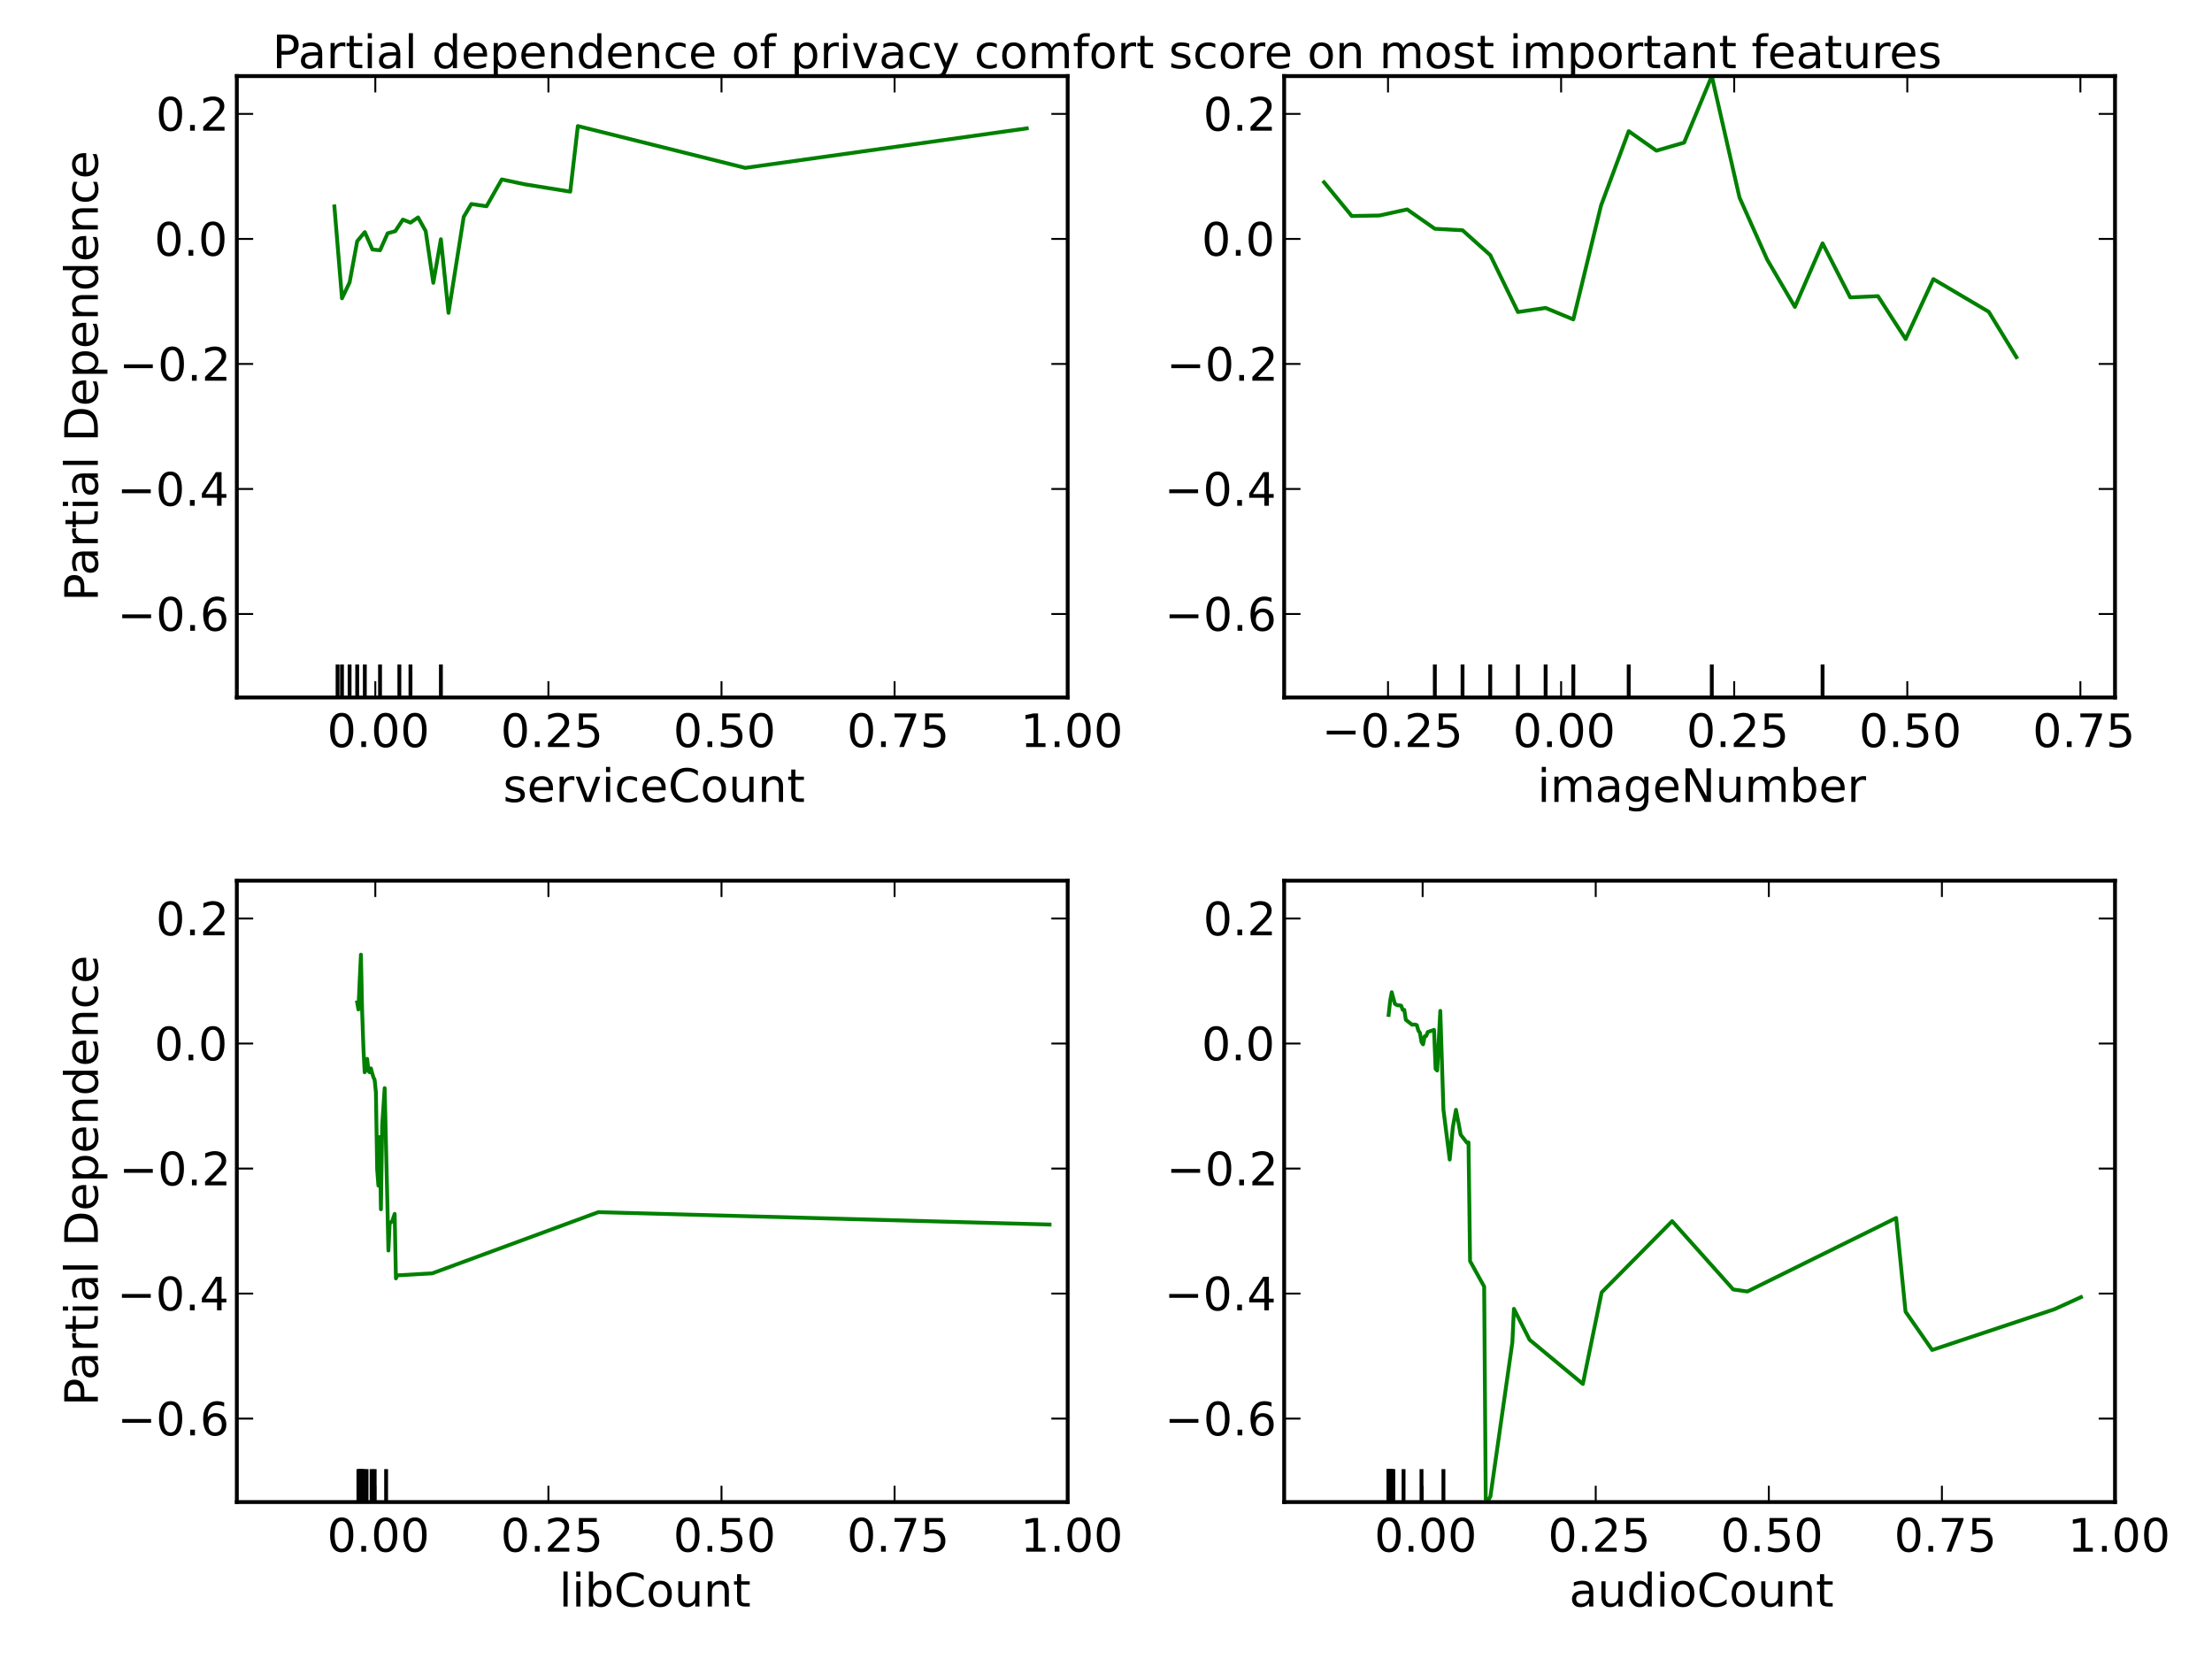 <?xml version="1.0" encoding="utf-8" standalone="no"?>
<!DOCTYPE svg PUBLIC "-//W3C//DTD SVG 1.1//EN"
  "http://www.w3.org/Graphics/SVG/1.1/DTD/svg11.dtd">
<!-- Created with matplotlib (http://matplotlib.sourceforge.net/) -->
<svg height="432pt" version="1.1" viewBox="0 0 576 432" width="576pt" xmlns="http://www.w3.org/2000/svg" xmlns:xlink="http://www.w3.org/1999/xlink">
 <defs>
  <style type="text/css">
*{stroke-linecap:square;stroke-linejoin:round;}
  </style>
 </defs>
 <g id="figure_1">
  <g id="patch_1">
   <path d="
M0 432
L576 432
L576 0
L0 0
z
" style="fill:#ffffff;"/>
  </g>
  <g id="axes_1">
   <g id="patch_2">
    <path d="
M61.672 181.62
L278.022 181.62
L278.022 19.815
L61.672 19.815
z
" style="fill:#ffffff;"/>
   </g>
   <g id="LineCollection_1">
    <defs>
     <path d="
M87.905 -250.38
L87.905 -258.47" id="C0_0_f654e37313"/>
     <path d="
M89.054 -250.38
L89.054 -258.47" id="C0_1_760b2021db"/>
     <path d="
M91.035 -250.38
L91.035 -258.47" id="C0_2_7375bd8290"/>
     <path d="
M93.017 -250.38
L93.017 -258.47" id="C0_3_a2247e96cb"/>
     <path d="
M94.998 -250.38
L94.998 -258.47" id="C0_4_750e3a99bd"/>
     <path d="
M98.96 -250.38
L98.96 -258.47" id="C0_5_919de8d43e"/>
     <path d="
M103.993 -250.38
L103.993 -258.47" id="C0_6_6e827baea2"/>
     <path d="
M106.885 -250.38
L106.885 -258.47" id="C0_7_aa9ce91a07"/>
     <path d="
M114.81 -250.38
L114.81 -258.47" id="C0_8_a1be8c10a6"/>
    </defs>
    <g clip-path="url(#pcf1b313e65)">
     <use style="fill:none;stroke:#000000;stroke-linecap:butt;" x="0" xlink:href="#C0_0_f654e37313" y="432.0"/>
    </g>
    <g clip-path="url(#pcf1b313e65)">
     <use style="fill:none;stroke:#000000;stroke-linecap:butt;" x="0" xlink:href="#C0_1_760b2021db" y="432.0"/>
    </g>
    <g clip-path="url(#pcf1b313e65)">
     <use style="fill:none;stroke:#000000;stroke-linecap:butt;" x="0" xlink:href="#C0_2_7375bd8290" y="432.0"/>
    </g>
    <g clip-path="url(#pcf1b313e65)">
     <use style="fill:none;stroke:#000000;stroke-linecap:butt;" x="0" xlink:href="#C0_3_a2247e96cb" y="432.0"/>
    </g>
    <g clip-path="url(#pcf1b313e65)">
     <use style="fill:none;stroke:#000000;stroke-linecap:butt;" x="0" xlink:href="#C0_4_750e3a99bd" y="432.0"/>
    </g>
    <g clip-path="url(#pcf1b313e65)">
     <use style="fill:none;stroke:#000000;stroke-linecap:butt;" x="0" xlink:href="#C0_5_919de8d43e" y="432.0"/>
    </g>
    <g clip-path="url(#pcf1b313e65)">
     <use style="fill:none;stroke:#000000;stroke-linecap:butt;" x="0" xlink:href="#C0_6_6e827baea2" y="432.0"/>
    </g>
    <g clip-path="url(#pcf1b313e65)">
     <use style="fill:none;stroke:#000000;stroke-linecap:butt;" x="0" xlink:href="#C0_7_aa9ce91a07" y="432.0"/>
    </g>
    <g clip-path="url(#pcf1b313e65)">
     <use style="fill:none;stroke:#000000;stroke-linecap:butt;" x="0" xlink:href="#C0_8_a1be8c10a6" y="432.0"/>
    </g>
   </g>
   <g id="line2d_1">
    <path clip-path="url(#pcf1b313e65)" d="
M87.073 53.746
L89.054 77.68
L91.035 73.539
L93.017 62.804
L94.998 60.44
L96.979 64.968
L98.96 65.171
L100.942 60.75
L102.923 60.203
L104.904 57.182
L106.885 57.973
L108.866 56.613
L110.848 60.183
L112.829 73.642
L114.81 62.295
L116.791 81.468
L120.754 56.456
L122.735 53.123
L126.697 53.704
L130.66 46.716
L136.604 47.984
L148.491 49.905
L150.472 32.825
L194.059 43.714
L267.364 33.434" style="fill:none;stroke:#008000;"/>
   </g>
   <g id="matplotlib.axis_1">
    <g id="xtick_1">
     <g id="line2d_2">
      <defs>
       <path d="
M0 0
L0 -4" id="m0012dd4eef" style="stroke:#000000;stroke-linecap:butt;stroke-width:0.5;"/>
      </defs>
      <g>
       <use style="stroke:#000000;stroke-linecap:butt;stroke-width:0.5;" x="97.731" xlink:href="#m0012dd4eef" y="181.62"/>
      </g>
     </g>
     <g id="line2d_3">
      <defs>
       <path d="
M0 0
L0 4" id="m476344969c" style="stroke:#000000;stroke-linecap:butt;stroke-width:0.5;"/>
      </defs>
      <g>
       <use style="stroke:#000000;stroke-linecap:butt;stroke-width:0.5;" x="97.731" xlink:href="#m476344969c" y="19.815"/>
      </g>
     </g>
     <g id="text_1">
      <!-- 0.00 -->
      <defs>
       <path d="
M31.781 66.406
Q24.172 66.406 20.328 58.906
Q16.5 51.422 16.5 36.375
Q16.5 21.391 20.328 13.891
Q24.172 6.391 31.781 6.391
Q39.453 6.391 43.281 13.891
Q47.125 21.391 47.125 36.375
Q47.125 51.422 43.281 58.906
Q39.453 66.406 31.781 66.406
M31.781 74.219
Q44.047 74.219 50.516 64.516
Q56.984 54.828 56.984 36.375
Q56.984 17.969 50.516 8.266
Q44.047 -1.422 31.781 -1.422
Q19.531 -1.422 13.062 8.266
Q6.594 17.969 6.594 36.375
Q6.594 54.828 13.062 64.516
Q19.531 74.219 31.781 74.219" id="DejaVuSans-30"/>
       <path d="
M10.688 12.406
L21 12.406
L21 0
L10.688 0
z
" id="DejaVuSans-2e"/>
      </defs>
      <g transform="translate(85.165 194.526)scale(0.12 -0.12)">
       <use xlink:href="#DejaVuSans-30"/>
       <use x="63.623" xlink:href="#DejaVuSans-2e"/>
       <use x="95.41" xlink:href="#DejaVuSans-30"/>
       <use x="159.033" xlink:href="#DejaVuSans-30"/>
      </g>
     </g>
    </g>
    <g id="xtick_2">
     <g id="line2d_4">
      <g>
       <use style="stroke:#000000;stroke-linecap:butt;stroke-width:0.5;" x="142.804" xlink:href="#m0012dd4eef" y="181.62"/>
      </g>
     </g>
     <g id="line2d_5">
      <g>
       <use style="stroke:#000000;stroke-linecap:butt;stroke-width:0.5;" x="142.804" xlink:href="#m476344969c" y="19.815"/>
      </g>
     </g>
     <g id="text_2">
      <!-- 0.25 -->
      <defs>
       <path d="
M19.188 8.297
L53.609 8.297
L53.609 0
L7.328 0
L7.328 8.297
Q12.938 14.109 22.625 23.891
Q32.328 33.688 34.812 36.531
Q39.547 41.844 41.422 45.531
Q43.312 49.219 43.312 52.781
Q43.312 58.594 39.234 62.25
Q35.156 65.922 28.609 65.922
Q23.969 65.922 18.812 64.312
Q13.672 62.703 7.812 59.422
L7.812 69.391
Q13.766 71.781 18.938 73
Q24.125 74.219 28.422 74.219
Q39.75 74.219 46.484 68.547
Q53.219 62.891 53.219 53.422
Q53.219 48.922 51.531 44.891
Q49.859 40.875 45.406 35.406
Q44.188 33.984 37.641 27.219
Q31.109 20.453 19.188 8.297" id="DejaVuSans-32"/>
       <path d="
M10.797 72.906
L49.516 72.906
L49.516 64.594
L19.828 64.594
L19.828 46.734
Q21.969 47.469 24.109 47.828
Q26.266 48.188 28.422 48.188
Q40.625 48.188 47.75 41.5
Q54.891 34.812 54.891 23.391
Q54.891 11.625 47.562 5.094
Q40.234 -1.422 26.906 -1.422
Q22.312 -1.422 17.547 -0.641
Q12.797 0.141 7.719 1.703
L7.719 11.625
Q12.109 9.234 16.797 8.062
Q21.484 6.891 26.703 6.891
Q35.156 6.891 40.078 11.328
Q45.016 15.766 45.016 23.391
Q45.016 31 40.078 35.438
Q35.156 39.891 26.703 39.891
Q22.75 39.891 18.812 39.016
Q14.891 38.141 10.797 36.281
z
" id="DejaVuSans-35"/>
      </defs>
      <g transform="translate(130.364 194.526)scale(0.12 -0.12)">
       <use xlink:href="#DejaVuSans-30"/>
       <use x="63.623" xlink:href="#DejaVuSans-2e"/>
       <use x="95.41" xlink:href="#DejaVuSans-32"/>
       <use x="159.033" xlink:href="#DejaVuSans-35"/>
      </g>
     </g>
    </g>
    <g id="xtick_3">
     <g id="line2d_6">
      <g>
       <use style="stroke:#000000;stroke-linecap:butt;stroke-width:0.5;" x="187.877" xlink:href="#m0012dd4eef" y="181.62"/>
      </g>
     </g>
     <g id="line2d_7">
      <g>
       <use style="stroke:#000000;stroke-linecap:butt;stroke-width:0.5;" x="187.877" xlink:href="#m476344969c" y="19.815"/>
      </g>
     </g>
     <g id="text_3">
      <!-- 0.50 -->
      <g transform="translate(175.311 194.526)scale(0.12 -0.12)">
       <use xlink:href="#DejaVuSans-30"/>
       <use x="63.623" xlink:href="#DejaVuSans-2e"/>
       <use x="95.41" xlink:href="#DejaVuSans-35"/>
       <use x="159.033" xlink:href="#DejaVuSans-30"/>
      </g>
     </g>
    </g>
    <g id="xtick_4">
     <g id="line2d_8">
      <g>
       <use style="stroke:#000000;stroke-linecap:butt;stroke-width:0.5;" x="232.949" xlink:href="#m0012dd4eef" y="181.62"/>
      </g>
     </g>
     <g id="line2d_9">
      <g>
       <use style="stroke:#000000;stroke-linecap:butt;stroke-width:0.5;" x="232.949" xlink:href="#m476344969c" y="19.815"/>
      </g>
     </g>
     <g id="text_4">
      <!-- 0.75 -->
      <defs>
       <path d="
M8.203 72.906
L55.078 72.906
L55.078 68.703
L28.609 0
L18.312 0
L43.219 64.594
L8.203 64.594
z
" id="DejaVuSans-37"/>
      </defs>
      <g transform="translate(220.51 194.526)scale(0.12 -0.12)">
       <use xlink:href="#DejaVuSans-30"/>
       <use x="63.623" xlink:href="#DejaVuSans-2e"/>
       <use x="95.41" xlink:href="#DejaVuSans-37"/>
       <use x="159.033" xlink:href="#DejaVuSans-35"/>
      </g>
     </g>
    </g>
    <g id="xtick_5">
     <g id="line2d_10">
      <g>
       <use style="stroke:#000000;stroke-linecap:butt;stroke-width:0.5;" x="278.022" xlink:href="#m0012dd4eef" y="181.62"/>
      </g>
     </g>
     <g id="line2d_11">
      <g>
       <use style="stroke:#000000;stroke-linecap:butt;stroke-width:0.5;" x="278.022" xlink:href="#m476344969c" y="19.815"/>
      </g>
     </g>
     <g id="text_5">
      <!-- 1.00 -->
      <defs>
       <path d="
M12.406 8.297
L28.516 8.297
L28.516 63.922
L10.984 60.406
L10.984 69.391
L28.422 72.906
L38.281 72.906
L38.281 8.297
L54.391 8.297
L54.391 0
L12.406 0
z
" id="DejaVuSans-31"/>
      </defs>
      <g transform="translate(265.72 194.526)scale(0.12 -0.12)">
       <use xlink:href="#DejaVuSans-31"/>
       <use x="63.623" xlink:href="#DejaVuSans-2e"/>
       <use x="95.41" xlink:href="#DejaVuSans-30"/>
       <use x="159.033" xlink:href="#DejaVuSans-30"/>
      </g>
     </g>
    </g>
    <g id="text_6">
     <!-- serviceCount -->
     <defs>
      <path d="
M2.984 54.688
L12.5 54.688
L29.594 8.797
L46.688 54.688
L56.203 54.688
L35.688 0
L23.484 0
z
" id="DejaVuSans-76"/>
      <path d="
M30.609 48.391
Q23.391 48.391 19.188 42.75
Q14.984 37.109 14.984 27.297
Q14.984 17.484 19.156 11.844
Q23.344 6.203 30.609 6.203
Q37.797 6.203 41.984 11.859
Q46.188 17.531 46.188 27.297
Q46.188 37.016 41.984 42.703
Q37.797 48.391 30.609 48.391
M30.609 56
Q42.328 56 49.016 48.375
Q55.719 40.766 55.719 27.297
Q55.719 13.875 49.016 6.219
Q42.328 -1.422 30.609 -1.422
Q18.844 -1.422 12.172 6.219
Q5.516 13.875 5.516 27.297
Q5.516 40.766 12.172 48.375
Q18.844 56 30.609 56" id="DejaVuSans-6f"/>
      <path d="
M64.406 67.281
L64.406 56.891
Q59.422 61.531 53.781 63.812
Q48.141 66.109 41.797 66.109
Q29.297 66.109 22.656 58.469
Q16.016 50.828 16.016 36.375
Q16.016 21.969 22.656 14.328
Q29.297 6.688 41.797 6.688
Q48.141 6.688 53.781 8.984
Q59.422 11.281 64.406 15.922
L64.406 5.609
Q59.234 2.094 53.438 0.328
Q47.656 -1.422 41.219 -1.422
Q24.656 -1.422 15.125 8.703
Q5.609 18.844 5.609 36.375
Q5.609 53.953 15.125 64.078
Q24.656 74.219 41.219 74.219
Q47.75 74.219 53.531 72.484
Q59.328 70.75 64.406 67.281" id="DejaVuSans-43"/>
      <path d="
M54.891 33.016
L54.891 0
L45.906 0
L45.906 32.719
Q45.906 40.484 42.875 44.328
Q39.844 48.188 33.797 48.188
Q26.516 48.188 22.312 43.547
Q18.109 38.922 18.109 30.906
L18.109 0
L9.078 0
L9.078 54.688
L18.109 54.688
L18.109 46.188
Q21.344 51.125 25.703 53.562
Q30.078 56 35.797 56
Q45.219 56 50.047 50.172
Q54.891 44.344 54.891 33.016" id="DejaVuSans-6e"/>
      <path d="
M9.422 54.688
L18.406 54.688
L18.406 0
L9.422 0
z

M9.422 75.984
L18.406 75.984
L18.406 64.594
L9.422 64.594
z
" id="DejaVuSans-69"/>
      <path d="
M8.5 21.578
L8.5 54.688
L17.484 54.688
L17.484 21.922
Q17.484 14.156 20.5 10.266
Q23.531 6.391 29.594 6.391
Q36.859 6.391 41.078 11.031
Q45.312 15.672 45.312 23.688
L45.312 54.688
L54.297 54.688
L54.297 0
L45.312 0
L45.312 8.406
Q42.047 3.422 37.719 1
Q33.406 -1.422 27.688 -1.422
Q18.266 -1.422 13.375 4.438
Q8.5 10.297 8.5 21.578
M31.109 56
z
" id="DejaVuSans-75"/>
      <path d="
M18.312 70.219
L18.312 54.688
L36.812 54.688
L36.812 47.703
L18.312 47.703
L18.312 18.016
Q18.312 11.328 20.141 9.422
Q21.969 7.516 27.594 7.516
L36.812 7.516
L36.812 0
L27.594 0
Q17.188 0 13.234 3.875
Q9.281 7.766 9.281 18.016
L9.281 47.703
L2.688 47.703
L2.688 54.688
L9.281 54.688
L9.281 70.219
z
" id="DejaVuSans-74"/>
      <path d="
M56.203 29.594
L56.203 25.203
L14.891 25.203
Q15.484 15.922 20.484 11.062
Q25.484 6.203 34.422 6.203
Q39.594 6.203 44.453 7.469
Q49.312 8.734 54.109 11.281
L54.109 2.781
Q49.266 0.734 44.188 -0.344
Q39.109 -1.422 33.891 -1.422
Q20.797 -1.422 13.156 6.188
Q5.516 13.812 5.516 26.812
Q5.516 40.234 12.766 48.109
Q20.016 56 32.328 56
Q43.359 56 49.781 48.891
Q56.203 41.797 56.203 29.594
M47.219 32.234
Q47.125 39.594 43.094 43.984
Q39.062 48.391 32.422 48.391
Q24.906 48.391 20.391 44.141
Q15.875 39.891 15.188 32.172
z
" id="DejaVuSans-65"/>
      <path d="
M48.781 52.594
L48.781 44.188
Q44.969 46.297 41.141 47.344
Q37.312 48.391 33.406 48.391
Q24.656 48.391 19.812 42.844
Q14.984 37.312 14.984 27.297
Q14.984 17.281 19.812 11.734
Q24.656 6.203 33.406 6.203
Q37.312 6.203 41.141 7.25
Q44.969 8.297 48.781 10.406
L48.781 2.094
Q45.016 0.344 40.984 -0.531
Q36.969 -1.422 32.422 -1.422
Q20.062 -1.422 12.781 6.344
Q5.516 14.109 5.516 27.297
Q5.516 40.672 12.859 48.328
Q20.219 56 33.016 56
Q37.156 56 41.109 55.141
Q45.062 54.297 48.781 52.594" id="DejaVuSans-63"/>
      <path d="
M44.281 53.078
L44.281 44.578
Q40.484 46.531 36.375 47.5
Q32.281 48.484 27.875 48.484
Q21.188 48.484 17.844 46.438
Q14.5 44.391 14.5 40.281
Q14.5 37.156 16.891 35.375
Q19.281 33.594 26.516 31.984
L29.594 31.297
Q39.156 29.25 43.188 25.516
Q47.219 21.781 47.219 15.094
Q47.219 7.469 41.188 3.016
Q35.156 -1.422 24.609 -1.422
Q20.219 -1.422 15.453 -0.562
Q10.688 0.297 5.422 2
L5.422 11.281
Q10.406 8.688 15.234 7.391
Q20.062 6.109 24.812 6.109
Q31.156 6.109 34.562 8.281
Q37.984 10.453 37.984 14.406
Q37.984 18.062 35.516 20.016
Q33.062 21.969 24.703 23.781
L21.578 24.516
Q13.234 26.266 9.516 29.906
Q5.812 33.547 5.812 39.891
Q5.812 47.609 11.281 51.797
Q16.75 56 26.812 56
Q31.781 56 36.172 55.266
Q40.578 54.547 44.281 53.078" id="DejaVuSans-73"/>
      <path d="
M41.109 46.297
Q39.594 47.172 37.812 47.578
Q36.031 48 33.891 48
Q26.266 48 22.188 43.047
Q18.109 38.094 18.109 28.812
L18.109 0
L9.078 0
L9.078 54.688
L18.109 54.688
L18.109 46.188
Q20.953 51.172 25.484 53.578
Q30.031 56 36.531 56
Q37.453 56 38.578 55.875
Q39.703 55.766 41.062 55.516
z
" id="DejaVuSans-72"/>
     </defs>
     <g transform="translate(131.005 208.815)scale(0.12 -0.12)">
      <use xlink:href="#DejaVuSans-73"/>
      <use x="52.1" xlink:href="#DejaVuSans-65"/>
      <use x="113.623" xlink:href="#DejaVuSans-72"/>
      <use x="154.736" xlink:href="#DejaVuSans-76"/>
      <use x="213.916" xlink:href="#DejaVuSans-69"/>
      <use x="241.699" xlink:href="#DejaVuSans-63"/>
      <use x="296.68" xlink:href="#DejaVuSans-65"/>
      <use x="358.203" xlink:href="#DejaVuSans-43"/>
      <use x="428.027" xlink:href="#DejaVuSans-6f"/>
      <use x="489.209" xlink:href="#DejaVuSans-75"/>
      <use x="552.588" xlink:href="#DejaVuSans-6e"/>
      <use x="615.967" xlink:href="#DejaVuSans-74"/>
     </g>
    </g>
   </g>
   <g id="matplotlib.axis_2">
    <g id="ytick_1">
     <g id="line2d_12">
      <defs>
       <path d="
M0 0
L4 0" id="me8a85f7bf6" style="stroke:#000000;stroke-linecap:butt;stroke-width:0.5;"/>
      </defs>
      <g>
       <use style="stroke:#000000;stroke-linecap:butt;stroke-width:0.5;" x="61.672" xlink:href="#me8a85f7bf6" y="159.88"/>
      </g>
     </g>
     <g id="line2d_13">
      <defs>
       <path d="
M0 0
L-4 0" id="m1a32005dea" style="stroke:#000000;stroke-linecap:butt;stroke-width:0.5;"/>
      </defs>
      <g>
       <use style="stroke:#000000;stroke-linecap:butt;stroke-width:0.5;" x="278.022" xlink:href="#m1a32005dea" y="159.88"/>
      </g>
     </g>
     <g id="text_7">
      <!-- −0.6 -->
      <defs>
       <path d="
M33.016 40.375
Q26.375 40.375 22.484 35.828
Q18.609 31.297 18.609 23.391
Q18.609 15.531 22.484 10.953
Q26.375 6.391 33.016 6.391
Q39.656 6.391 43.531 10.953
Q47.406 15.531 47.406 23.391
Q47.406 31.297 43.531 35.828
Q39.656 40.375 33.016 40.375
M52.594 71.297
L52.594 62.312
Q48.875 64.062 45.094 64.984
Q41.312 65.922 37.594 65.922
Q27.828 65.922 22.672 59.328
Q17.531 52.734 16.797 39.406
Q19.672 43.656 24.016 45.922
Q28.375 48.188 33.594 48.188
Q44.578 48.188 50.953 41.516
Q57.328 34.859 57.328 23.391
Q57.328 12.156 50.688 5.359
Q44.047 -1.422 33.016 -1.422
Q20.359 -1.422 13.672 8.266
Q6.984 17.969 6.984 36.375
Q6.984 53.656 15.188 63.938
Q23.391 74.219 37.203 74.219
Q40.922 74.219 44.703 73.484
Q48.484 72.75 52.594 71.297" id="DejaVuSans-36"/>
       <path d="
M10.594 35.5
L73.188 35.5
L73.188 27.203
L10.594 27.203
z
" id="DejaVuSans-2212"/>
      </defs>
      <g transform="translate(30.56 164.247)scale(0.12 -0.12)">
       <use xlink:href="#DejaVuSans-2212"/>
       <use x="83.789" xlink:href="#DejaVuSans-30"/>
       <use x="147.412" xlink:href="#DejaVuSans-2e"/>
       <use x="179.199" xlink:href="#DejaVuSans-36"/>
      </g>
     </g>
    </g>
    <g id="ytick_2">
     <g id="line2d_14">
      <g>
       <use style="stroke:#000000;stroke-linecap:butt;stroke-width:0.5;" x="61.672" xlink:href="#me8a85f7bf6" y="127.324"/>
      </g>
     </g>
     <g id="line2d_15">
      <g>
       <use style="stroke:#000000;stroke-linecap:butt;stroke-width:0.5;" x="278.022" xlink:href="#m1a32005dea" y="127.324"/>
      </g>
     </g>
     <g id="text_8">
      <!-- −0.4 -->
      <defs>
       <path d="
M37.797 64.312
L12.891 25.391
L37.797 25.391
z

M35.203 72.906
L47.609 72.906
L47.609 25.391
L58.016 25.391
L58.016 17.188
L47.609 17.188
L47.609 0
L37.797 0
L37.797 17.188
L4.891 17.188
L4.891 26.703
z
" id="DejaVuSans-34"/>
      </defs>
      <g transform="translate(30.477 131.692)scale(0.12 -0.12)">
       <use xlink:href="#DejaVuSans-2212"/>
       <use x="83.789" xlink:href="#DejaVuSans-30"/>
       <use x="147.412" xlink:href="#DejaVuSans-2e"/>
       <use x="179.199" xlink:href="#DejaVuSans-34"/>
      </g>
     </g>
    </g>
    <g id="ytick_3">
     <g id="line2d_16">
      <g>
       <use style="stroke:#000000;stroke-linecap:butt;stroke-width:0.5;" x="61.672" xlink:href="#me8a85f7bf6" y="94.769"/>
      </g>
     </g>
     <g id="line2d_17">
      <g>
       <use style="stroke:#000000;stroke-linecap:butt;stroke-width:0.5;" x="278.022" xlink:href="#m1a32005dea" y="94.769"/>
      </g>
     </g>
     <g id="text_9">
      <!-- −0.2 -->
      <g transform="translate(31.006 99.137)scale(0.12 -0.12)">
       <use xlink:href="#DejaVuSans-2212"/>
       <use x="83.789" xlink:href="#DejaVuSans-30"/>
       <use x="147.412" xlink:href="#DejaVuSans-2e"/>
       <use x="179.199" xlink:href="#DejaVuSans-32"/>
      </g>
     </g>
    </g>
    <g id="ytick_4">
     <g id="line2d_18">
      <g>
       <use style="stroke:#000000;stroke-linecap:butt;stroke-width:0.5;" x="61.672" xlink:href="#me8a85f7bf6" y="62.213"/>
      </g>
     </g>
     <g id="line2d_19">
      <g>
       <use style="stroke:#000000;stroke-linecap:butt;stroke-width:0.5;" x="278.022" xlink:href="#m1a32005dea" y="62.213"/>
      </g>
     </g>
     <g id="text_10">
      <!-- 0.0 -->
      <g transform="translate(40.177 66.581)scale(0.12 -0.12)">
       <use xlink:href="#DejaVuSans-30"/>
       <use x="63.623" xlink:href="#DejaVuSans-2e"/>
       <use x="95.41" xlink:href="#DejaVuSans-30"/>
      </g>
     </g>
    </g>
    <g id="ytick_5">
     <g id="line2d_20">
      <g>
       <use style="stroke:#000000;stroke-linecap:butt;stroke-width:0.5;" x="61.672" xlink:href="#me8a85f7bf6" y="29.658"/>
      </g>
     </g>
     <g id="line2d_21">
      <g>
       <use style="stroke:#000000;stroke-linecap:butt;stroke-width:0.5;" x="278.022" xlink:href="#m1a32005dea" y="29.658"/>
      </g>
     </g>
     <g id="text_11">
      <!-- 0.2 -->
      <g transform="translate(40.582 34.026)scale(0.12 -0.12)">
       <use xlink:href="#DejaVuSans-30"/>
       <use x="63.623" xlink:href="#DejaVuSans-2e"/>
       <use x="95.41" xlink:href="#DejaVuSans-32"/>
      </g>
     </g>
    </g>
    <g id="text_12">
     <!-- Partial Dependence -->
     <defs>
      <path d="
M9.422 75.984
L18.406 75.984
L18.406 0
L9.422 0
z
" id="DejaVuSans-6c"/>
      <path d="
M19.672 64.797
L19.672 8.109
L31.594 8.109
Q46.688 8.109 53.688 14.938
Q60.688 21.781 60.688 36.531
Q60.688 51.172 53.688 57.984
Q46.688 64.797 31.594 64.797
z

M9.812 72.906
L30.078 72.906
Q51.266 72.906 61.172 64.094
Q71.094 55.281 71.094 36.531
Q71.094 17.672 61.125 8.828
Q51.172 0 30.078 0
L9.812 0
z
" id="DejaVuSans-44"/>
      <path id="DejaVuSans-20"/>
      <path d="
M45.406 46.391
L45.406 75.984
L54.391 75.984
L54.391 0
L45.406 0
L45.406 8.203
Q42.578 3.328 38.25 0.953
Q33.938 -1.422 27.875 -1.422
Q17.969 -1.422 11.734 6.484
Q5.516 14.406 5.516 27.297
Q5.516 40.188 11.734 48.094
Q17.969 56 27.875 56
Q33.938 56 38.25 53.625
Q42.578 51.266 45.406 46.391
M14.797 27.297
Q14.797 17.391 18.875 11.75
Q22.953 6.109 30.078 6.109
Q37.203 6.109 41.297 11.75
Q45.406 17.391 45.406 27.297
Q45.406 37.203 41.297 42.844
Q37.203 48.484 30.078 48.484
Q22.953 48.484 18.875 42.844
Q14.797 37.203 14.797 27.297" id="DejaVuSans-64"/>
      <path d="
M19.672 64.797
L19.672 37.406
L32.078 37.406
Q38.969 37.406 42.719 40.969
Q46.484 44.531 46.484 51.125
Q46.484 57.672 42.719 61.234
Q38.969 64.797 32.078 64.797
z

M9.812 72.906
L32.078 72.906
Q44.344 72.906 50.609 67.359
Q56.891 61.812 56.891 51.125
Q56.891 40.328 50.609 34.812
Q44.344 29.297 32.078 29.297
L19.672 29.297
L19.672 0
L9.812 0
z
" id="DejaVuSans-50"/>
      <path d="
M18.109 8.203
L18.109 -20.797
L9.078 -20.797
L9.078 54.688
L18.109 54.688
L18.109 46.391
Q20.953 51.266 25.266 53.625
Q29.594 56 35.594 56
Q45.562 56 51.781 48.094
Q58.016 40.188 58.016 27.297
Q58.016 14.406 51.781 6.484
Q45.562 -1.422 35.594 -1.422
Q29.594 -1.422 25.266 0.953
Q20.953 3.328 18.109 8.203
M48.688 27.297
Q48.688 37.203 44.609 42.844
Q40.531 48.484 33.406 48.484
Q26.266 48.484 22.188 42.844
Q18.109 37.203 18.109 27.297
Q18.109 17.391 22.188 11.75
Q26.266 6.109 33.406 6.109
Q40.531 6.109 44.609 11.75
Q48.688 17.391 48.688 27.297" id="DejaVuSans-70"/>
      <path d="
M34.281 27.484
Q23.391 27.484 19.188 25
Q14.984 22.516 14.984 16.5
Q14.984 11.719 18.141 8.906
Q21.297 6.109 26.703 6.109
Q34.188 6.109 38.703 11.406
Q43.219 16.703 43.219 25.484
L43.219 27.484
z

M52.203 31.203
L52.203 0
L43.219 0
L43.219 8.297
Q40.141 3.328 35.547 0.953
Q30.953 -1.422 24.312 -1.422
Q15.922 -1.422 10.953 3.297
Q6 8.016 6 15.922
Q6 25.141 12.172 29.828
Q18.359 34.516 30.609 34.516
L43.219 34.516
L43.219 35.406
Q43.219 41.609 39.141 45
Q35.062 48.391 27.688 48.391
Q23 48.391 18.547 47.266
Q14.109 46.141 10.016 43.891
L10.016 52.203
Q14.938 54.109 19.578 55.047
Q24.219 56 28.609 56
Q40.484 56 46.344 49.844
Q52.203 43.703 52.203 31.203" id="DejaVuSans-61"/>
     </defs>
     <g transform="translate(25.477 156.573)rotate(-90.0)scale(0.12 -0.12)">
      <use xlink:href="#DejaVuSans-50"/>
      <use x="55.803" xlink:href="#DejaVuSans-61"/>
      <use x="117.082" xlink:href="#DejaVuSans-72"/>
      <use x="158.195" xlink:href="#DejaVuSans-74"/>
      <use x="197.404" xlink:href="#DejaVuSans-69"/>
      <use x="225.188" xlink:href="#DejaVuSans-61"/>
      <use x="286.467" xlink:href="#DejaVuSans-6c"/>
      <use x="314.25" xlink:href="#DejaVuSans-20"/>
      <use x="346.037" xlink:href="#DejaVuSans-44"/>
      <use x="423.039" xlink:href="#DejaVuSans-65"/>
      <use x="484.562" xlink:href="#DejaVuSans-70"/>
      <use x="548.039" xlink:href="#DejaVuSans-65"/>
      <use x="609.562" xlink:href="#DejaVuSans-6e"/>
      <use x="672.941" xlink:href="#DejaVuSans-64"/>
      <use x="736.418" xlink:href="#DejaVuSans-65"/>
      <use x="797.941" xlink:href="#DejaVuSans-6e"/>
      <use x="861.32" xlink:href="#DejaVuSans-63"/>
      <use x="916.301" xlink:href="#DejaVuSans-65"/>
     </g>
    </g>
   </g>
   <g id="patch_3">
    <path d="
M61.672 19.815
L278.022 19.815" style="fill:none;stroke:#000000;"/>
   </g>
   <g id="patch_4">
    <path d="
M278.022 181.62
L278.022 19.815" style="fill:none;stroke:#000000;"/>
   </g>
   <g id="patch_5">
    <path d="
M61.672 181.62
L278.022 181.62" style="fill:none;stroke:#000000;"/>
   </g>
   <g id="patch_6">
    <path d="
M61.672 181.62
L61.672 19.815" style="fill:none;stroke:#000000;"/>
   </g>
  </g>
  <g id="axes_2">
   <g id="patch_7">
    <path d="
M334.393 181.62
L550.742 181.62
L550.742 19.815
L334.393 19.815
z
" style="fill:#ffffff;"/>
   </g>
   <g id="LineCollection_2">
    <defs>
     <path d="
M373.63 -250.38
L373.63 -258.47" id="C1_0_9ff685f5c6"/>
     <path d="
M380.842 -250.38
L380.842 -258.47" id="C1_1_b9eaf2ebd1"/>
     <path d="
M388.054 -250.38
L388.054 -258.47" id="C1_2_f5fecdcd1d"/>
     <path d="
M395.265 -250.38
L395.265 -258.47" id="C1_3_c7e286c502"/>
     <path d="
M402.477 -250.38
L402.477 -258.47" id="C1_4_62db0def11"/>
     <path d="
M409.689 -250.38
L409.689 -258.47" id="C1_5_555913270a"/>
     <path d="
M424.112 -250.38
L424.112 -258.47" id="C1_6_8452261881"/>
     <path d="
M445.747 -250.38
L445.747 -258.47" id="C1_7_fe76c648b6"/>
     <path d="
M474.594 -250.38
L474.594 -258.47" id="C1_8_4bad77641a"/>
    </defs>
    <g clip-path="url(#p676352ff7f)">
     <use style="fill:none;stroke:#000000;stroke-linecap:butt;" x="0" xlink:href="#C1_0_9ff685f5c6" y="432.0"/>
    </g>
    <g clip-path="url(#p676352ff7f)">
     <use style="fill:none;stroke:#000000;stroke-linecap:butt;" x="0" xlink:href="#C1_1_b9eaf2ebd1" y="432.0"/>
    </g>
    <g clip-path="url(#p676352ff7f)">
     <use style="fill:none;stroke:#000000;stroke-linecap:butt;" x="0" xlink:href="#C1_2_f5fecdcd1d" y="432.0"/>
    </g>
    <g clip-path="url(#p676352ff7f)">
     <use style="fill:none;stroke:#000000;stroke-linecap:butt;" x="0" xlink:href="#C1_3_c7e286c502" y="432.0"/>
    </g>
    <g clip-path="url(#p676352ff7f)">
     <use style="fill:none;stroke:#000000;stroke-linecap:butt;" x="0" xlink:href="#C1_4_62db0def11" y="432.0"/>
    </g>
    <g clip-path="url(#p676352ff7f)">
     <use style="fill:none;stroke:#000000;stroke-linecap:butt;" x="0" xlink:href="#C1_5_555913270a" y="432.0"/>
    </g>
    <g clip-path="url(#p676352ff7f)">
     <use style="fill:none;stroke:#000000;stroke-linecap:butt;" x="0" xlink:href="#C1_6_8452261881" y="432.0"/>
    </g>
    <g clip-path="url(#p676352ff7f)">
     <use style="fill:none;stroke:#000000;stroke-linecap:butt;" x="0" xlink:href="#C1_7_fe76c648b6" y="432.0"/>
    </g>
    <g clip-path="url(#p676352ff7f)">
     <use style="fill:none;stroke:#000000;stroke-linecap:butt;" x="0" xlink:href="#C1_8_4bad77641a" y="432.0"/>
    </g>
   </g>
   <g id="line2d_22">
    <path clip-path="url(#p676352ff7f)" d="
M344.784 47.47
L351.995 56.249
L359.207 56.115
L366.419 54.535
L373.63 59.574
L380.842 59.961
L388.054 66.427
L395.265 81.248
L402.477 80.184
L409.689 83.178
L416.9 53.535
L424.112 34.161
L431.324 39.232
L438.535 37.139
L445.747 19.815
L452.959 51.427
L460.17 67.6
L467.382 79.918
L474.594 63.359
L481.805 77.443
L489.017 77.119
L496.229 88.291
L503.44 72.676
L517.864 81.186
L525.075 93.001" style="fill:none;stroke:#008000;"/>
   </g>
   <g id="matplotlib.axis_3">
    <g id="xtick_6">
     <g id="line2d_23">
      <g>
       <use style="stroke:#000000;stroke-linecap:butt;stroke-width:0.5;" x="361.436" xlink:href="#m0012dd4eef" y="181.62"/>
      </g>
     </g>
     <g id="line2d_24">
      <g>
       <use style="stroke:#000000;stroke-linecap:butt;stroke-width:0.5;" x="361.436" xlink:href="#m476344969c" y="19.815"/>
      </g>
     </g>
     <g id="text_13">
      <!-- −0.25 -->
      <g transform="translate(344.209 194.526)scale(0.12 -0.12)">
       <use xlink:href="#DejaVuSans-2212"/>
       <use x="83.789" xlink:href="#DejaVuSans-30"/>
       <use x="147.412" xlink:href="#DejaVuSans-2e"/>
       <use x="179.199" xlink:href="#DejaVuSans-32"/>
       <use x="242.822" xlink:href="#DejaVuSans-35"/>
      </g>
     </g>
    </g>
    <g id="xtick_7">
     <g id="line2d_25">
      <g>
       <use style="stroke:#000000;stroke-linecap:butt;stroke-width:0.5;" x="406.509" xlink:href="#m0012dd4eef" y="181.62"/>
      </g>
     </g>
     <g id="line2d_26">
      <g>
       <use style="stroke:#000000;stroke-linecap:butt;stroke-width:0.5;" x="406.509" xlink:href="#m476344969c" y="19.815"/>
      </g>
     </g>
     <g id="text_14">
      <!-- 0.00 -->
      <g transform="translate(393.944 194.526)scale(0.12 -0.12)">
       <use xlink:href="#DejaVuSans-30"/>
       <use x="63.623" xlink:href="#DejaVuSans-2e"/>
       <use x="95.41" xlink:href="#DejaVuSans-30"/>
       <use x="159.033" xlink:href="#DejaVuSans-30"/>
      </g>
     </g>
    </g>
    <g id="xtick_8">
     <g id="line2d_27">
      <g>
       <use style="stroke:#000000;stroke-linecap:butt;stroke-width:0.5;" x="451.582" xlink:href="#m0012dd4eef" y="181.62"/>
      </g>
     </g>
     <g id="line2d_28">
      <g>
       <use style="stroke:#000000;stroke-linecap:butt;stroke-width:0.5;" x="451.582" xlink:href="#m476344969c" y="19.815"/>
      </g>
     </g>
     <g id="text_15">
      <!-- 0.25 -->
      <g transform="translate(439.142 194.526)scale(0.12 -0.12)">
       <use xlink:href="#DejaVuSans-30"/>
       <use x="63.623" xlink:href="#DejaVuSans-2e"/>
       <use x="95.41" xlink:href="#DejaVuSans-32"/>
       <use x="159.033" xlink:href="#DejaVuSans-35"/>
      </g>
     </g>
    </g>
    <g id="xtick_9">
     <g id="line2d_29">
      <g>
       <use style="stroke:#000000;stroke-linecap:butt;stroke-width:0.5;" x="496.655" xlink:href="#m0012dd4eef" y="181.62"/>
      </g>
     </g>
     <g id="line2d_30">
      <g>
       <use style="stroke:#000000;stroke-linecap:butt;stroke-width:0.5;" x="496.655" xlink:href="#m476344969c" y="19.815"/>
      </g>
     </g>
     <g id="text_16">
      <!-- 0.50 -->
      <g transform="translate(484.09 194.526)scale(0.12 -0.12)">
       <use xlink:href="#DejaVuSans-30"/>
       <use x="63.623" xlink:href="#DejaVuSans-2e"/>
       <use x="95.41" xlink:href="#DejaVuSans-35"/>
       <use x="159.033" xlink:href="#DejaVuSans-30"/>
      </g>
     </g>
    </g>
    <g id="xtick_10">
     <g id="line2d_31">
      <g>
       <use style="stroke:#000000;stroke-linecap:butt;stroke-width:0.5;" x="541.728" xlink:href="#m0012dd4eef" y="181.62"/>
      </g>
     </g>
     <g id="line2d_32">
      <g>
       <use style="stroke:#000000;stroke-linecap:butt;stroke-width:0.5;" x="541.728" xlink:href="#m476344969c" y="19.815"/>
      </g>
     </g>
     <g id="text_17">
      <!-- 0.75 -->
      <g transform="translate(529.288 194.526)scale(0.12 -0.12)">
       <use xlink:href="#DejaVuSans-30"/>
       <use x="63.623" xlink:href="#DejaVuSans-2e"/>
       <use x="95.41" xlink:href="#DejaVuSans-37"/>
       <use x="159.033" xlink:href="#DejaVuSans-35"/>
      </g>
     </g>
    </g>
    <g id="text_18">
     <!-- imageNumber -->
     <defs>
      <path d="
M45.406 27.984
Q45.406 37.75 41.375 43.109
Q37.359 48.484 30.078 48.484
Q22.859 48.484 18.828 43.109
Q14.797 37.75 14.797 27.984
Q14.797 18.266 18.828 12.891
Q22.859 7.516 30.078 7.516
Q37.359 7.516 41.375 12.891
Q45.406 18.266 45.406 27.984
M54.391 6.781
Q54.391 -7.172 48.188 -13.984
Q42 -20.797 29.203 -20.797
Q24.469 -20.797 20.266 -20.094
Q16.062 -19.391 12.109 -17.922
L12.109 -9.188
Q16.062 -11.328 19.922 -12.344
Q23.781 -13.375 27.781 -13.375
Q36.625 -13.375 41.016 -8.766
Q45.406 -4.156 45.406 5.172
L45.406 9.625
Q42.625 4.781 38.281 2.391
Q33.938 0 27.875 0
Q17.828 0 11.672 7.656
Q5.516 15.328 5.516 27.984
Q5.516 40.672 11.672 48.328
Q17.828 56 27.875 56
Q33.938 56 38.281 53.609
Q42.625 51.219 45.406 46.391
L45.406 54.688
L54.391 54.688
z
" id="DejaVuSans-67"/>
      <path d="
M52 44.188
Q55.375 50.25 60.062 53.125
Q64.75 56 71.094 56
Q79.641 56 84.281 50.016
Q88.922 44.047 88.922 33.016
L88.922 0
L79.891 0
L79.891 32.719
Q79.891 40.578 77.094 44.375
Q74.312 48.188 68.609 48.188
Q61.625 48.188 57.562 43.547
Q53.516 38.922 53.516 30.906
L53.516 0
L44.484 0
L44.484 32.719
Q44.484 40.625 41.703 44.406
Q38.922 48.188 33.109 48.188
Q26.219 48.188 22.156 43.531
Q18.109 38.875 18.109 30.906
L18.109 0
L9.078 0
L9.078 54.688
L18.109 54.688
L18.109 46.188
Q21.188 51.219 25.484 53.609
Q29.781 56 35.688 56
Q41.656 56 45.828 52.969
Q50 49.953 52 44.188" id="DejaVuSans-6d"/>
      <path d="
M48.688 27.297
Q48.688 37.203 44.609 42.844
Q40.531 48.484 33.406 48.484
Q26.266 48.484 22.188 42.844
Q18.109 37.203 18.109 27.297
Q18.109 17.391 22.188 11.75
Q26.266 6.109 33.406 6.109
Q40.531 6.109 44.609 11.75
Q48.688 17.391 48.688 27.297
M18.109 46.391
Q20.953 51.266 25.266 53.625
Q29.594 56 35.594 56
Q45.562 56 51.781 48.094
Q58.016 40.188 58.016 27.297
Q58.016 14.406 51.781 6.484
Q45.562 -1.422 35.594 -1.422
Q29.594 -1.422 25.266 0.953
Q20.953 3.328 18.109 8.203
L18.109 0
L9.078 0
L9.078 75.984
L18.109 75.984
z
" id="DejaVuSans-62"/>
      <path d="
M9.812 72.906
L23.094 72.906
L55.422 11.922
L55.422 72.906
L64.984 72.906
L64.984 0
L51.703 0
L19.391 60.984
L19.391 0
L9.812 0
z
" id="DejaVuSans-4e"/>
     </defs>
     <g transform="translate(400.341 208.815)scale(0.12 -0.12)">
      <use xlink:href="#DejaVuSans-69"/>
      <use x="27.783" xlink:href="#DejaVuSans-6d"/>
      <use x="125.195" xlink:href="#DejaVuSans-61"/>
      <use x="186.475" xlink:href="#DejaVuSans-67"/>
      <use x="249.951" xlink:href="#DejaVuSans-65"/>
      <use x="311.475" xlink:href="#DejaVuSans-4e"/>
      <use x="386.279" xlink:href="#DejaVuSans-75"/>
      <use x="449.658" xlink:href="#DejaVuSans-6d"/>
      <use x="547.07" xlink:href="#DejaVuSans-62"/>
      <use x="610.547" xlink:href="#DejaVuSans-65"/>
      <use x="672.07" xlink:href="#DejaVuSans-72"/>
     </g>
    </g>
   </g>
   <g id="matplotlib.axis_4">
    <g id="ytick_6">
     <g id="line2d_33">
      <g>
       <use style="stroke:#000000;stroke-linecap:butt;stroke-width:0.5;" x="334.392" xlink:href="#me8a85f7bf6" y="159.88"/>
      </g>
     </g>
     <g id="line2d_34">
      <g>
       <use style="stroke:#000000;stroke-linecap:butt;stroke-width:0.5;" x="550.742" xlink:href="#m1a32005dea" y="159.88"/>
      </g>
     </g>
     <g id="text_19">
      <!-- −0.6 -->
      <g transform="translate(303.28 164.247)scale(0.12 -0.12)">
       <use xlink:href="#DejaVuSans-2212"/>
       <use x="83.789" xlink:href="#DejaVuSans-30"/>
       <use x="147.412" xlink:href="#DejaVuSans-2e"/>
       <use x="179.199" xlink:href="#DejaVuSans-36"/>
      </g>
     </g>
    </g>
    <g id="ytick_7">
     <g id="line2d_35">
      <g>
       <use style="stroke:#000000;stroke-linecap:butt;stroke-width:0.5;" x="334.392" xlink:href="#me8a85f7bf6" y="127.324"/>
      </g>
     </g>
     <g id="line2d_36">
      <g>
       <use style="stroke:#000000;stroke-linecap:butt;stroke-width:0.5;" x="550.742" xlink:href="#m1a32005dea" y="127.324"/>
      </g>
     </g>
     <g id="text_20">
      <!-- −0.4 -->
      <g transform="translate(303.197 131.692)scale(0.12 -0.12)">
       <use xlink:href="#DejaVuSans-2212"/>
       <use x="83.789" xlink:href="#DejaVuSans-30"/>
       <use x="147.412" xlink:href="#DejaVuSans-2e"/>
       <use x="179.199" xlink:href="#DejaVuSans-34"/>
      </g>
     </g>
    </g>
    <g id="ytick_8">
     <g id="line2d_37">
      <g>
       <use style="stroke:#000000;stroke-linecap:butt;stroke-width:0.5;" x="334.392" xlink:href="#me8a85f7bf6" y="94.769"/>
      </g>
     </g>
     <g id="line2d_38">
      <g>
       <use style="stroke:#000000;stroke-linecap:butt;stroke-width:0.5;" x="550.742" xlink:href="#m1a32005dea" y="94.769"/>
      </g>
     </g>
     <g id="text_21">
      <!-- −0.2 -->
      <g transform="translate(303.726 99.137)scale(0.12 -0.12)">
       <use xlink:href="#DejaVuSans-2212"/>
       <use x="83.789" xlink:href="#DejaVuSans-30"/>
       <use x="147.412" xlink:href="#DejaVuSans-2e"/>
       <use x="179.199" xlink:href="#DejaVuSans-32"/>
      </g>
     </g>
    </g>
    <g id="ytick_9">
     <g id="line2d_39">
      <g>
       <use style="stroke:#000000;stroke-linecap:butt;stroke-width:0.5;" x="334.392" xlink:href="#me8a85f7bf6" y="62.213"/>
      </g>
     </g>
     <g id="line2d_40">
      <g>
       <use style="stroke:#000000;stroke-linecap:butt;stroke-width:0.5;" x="550.742" xlink:href="#m1a32005dea" y="62.213"/>
      </g>
     </g>
     <g id="text_22">
      <!-- 0.0 -->
      <g transform="translate(312.897 66.581)scale(0.12 -0.12)">
       <use xlink:href="#DejaVuSans-30"/>
       <use x="63.623" xlink:href="#DejaVuSans-2e"/>
       <use x="95.41" xlink:href="#DejaVuSans-30"/>
      </g>
     </g>
    </g>
    <g id="ytick_10">
     <g id="line2d_41">
      <g>
       <use style="stroke:#000000;stroke-linecap:butt;stroke-width:0.5;" x="334.392" xlink:href="#me8a85f7bf6" y="29.658"/>
      </g>
     </g>
     <g id="line2d_42">
      <g>
       <use style="stroke:#000000;stroke-linecap:butt;stroke-width:0.5;" x="550.742" xlink:href="#m1a32005dea" y="29.658"/>
      </g>
     </g>
     <g id="text_23">
      <!-- 0.2 -->
      <g transform="translate(313.302 34.026)scale(0.12 -0.12)">
       <use xlink:href="#DejaVuSans-30"/>
       <use x="63.623" xlink:href="#DejaVuSans-2e"/>
       <use x="95.41" xlink:href="#DejaVuSans-32"/>
      </g>
     </g>
    </g>
   </g>
   <g id="patch_8">
    <path d="
M334.392 19.815
L550.742 19.815" style="fill:none;stroke:#000000;"/>
   </g>
   <g id="patch_9">
    <path d="
M550.742 181.62
L550.742 19.815" style="fill:none;stroke:#000000;"/>
   </g>
   <g id="patch_10">
    <path d="
M334.392 181.62
L550.742 181.62" style="fill:none;stroke:#000000;"/>
   </g>
   <g id="patch_11">
    <path d="
M334.393 181.62
L334.393 19.815" style="fill:none;stroke:#000000;"/>
   </g>
  </g>
  <g id="axes_3">
   <g id="patch_12">
    <path d="
M61.672 391.14
L278.022 391.14
L278.022 229.335
L61.672 229.335
z
" style="fill:#ffffff;"/>
   </g>
   <g id="LineCollection_3">
    <defs>
     <path d="
M93.332 -40.86
L93.332 -48.95" id="C2_0_04d288fc14"/>
     <path d="
M93.658 -40.86
L93.658 -48.95" id="C2_1_453742391f"/>
     <path d="
M93.983 -40.86
L93.983 -48.95" id="C2_2_835ed444c7"/>
     <path d="
M94.309 -40.86
L94.309 -48.95" id="C2_3_f9eb60735f"/>
     <path d="
M94.634 -40.86
L94.634 -48.95" id="C2_4_928335c334"/>
     <path d="
M95.454 -40.86
L95.454 -48.95" id="C2_5_e446b4a7c3"/>
     <path d="
M96.763 -40.86
L96.763 -48.95" id="C2_6_c84cfbc362"/>
     <path d="
M97.563 -40.86
L97.563 -48.95" id="C2_7_6abbde27dd"/>
     <path d="
M100.544 -40.86
L100.544 -48.95" id="C2_8_0fd3c6af38"/>
    </defs>
    <g clip-path="url(#pb51318287c)">
     <use style="fill:none;stroke:#000000;stroke-linecap:butt;" x="0" xlink:href="#C2_0_04d288fc14" y="432.0"/>
    </g>
    <g clip-path="url(#pb51318287c)">
     <use style="fill:none;stroke:#000000;stroke-linecap:butt;" x="0" xlink:href="#C2_1_453742391f" y="432.0"/>
    </g>
    <g clip-path="url(#pb51318287c)">
     <use style="fill:none;stroke:#000000;stroke-linecap:butt;" x="0" xlink:href="#C2_2_835ed444c7" y="432.0"/>
    </g>
    <g clip-path="url(#pb51318287c)">
     <use style="fill:none;stroke:#000000;stroke-linecap:butt;" x="0" xlink:href="#C2_3_f9eb60735f" y="432.0"/>
    </g>
    <g clip-path="url(#pb51318287c)">
     <use style="fill:none;stroke:#000000;stroke-linecap:butt;" x="0" xlink:href="#C2_4_928335c334" y="432.0"/>
    </g>
    <g clip-path="url(#pb51318287c)">
     <use style="fill:none;stroke:#000000;stroke-linecap:butt;" x="0" xlink:href="#C2_5_e446b4a7c3" y="432.0"/>
    </g>
    <g clip-path="url(#pb51318287c)">
     <use style="fill:none;stroke:#000000;stroke-linecap:butt;" x="0" xlink:href="#C2_6_c84cfbc362" y="432.0"/>
    </g>
    <g clip-path="url(#pb51318287c)">
     <use style="fill:none;stroke:#000000;stroke-linecap:butt;" x="0" xlink:href="#C2_7_6abbde27dd" y="432.0"/>
    </g>
    <g clip-path="url(#pb51318287c)">
     <use style="fill:none;stroke:#000000;stroke-linecap:butt;" x="0" xlink:href="#C2_8_0fd3c6af38" y="432.0"/>
    </g>
   </g>
   <g id="line2d_43">
    <path clip-path="url(#pb51318287c)" d="
M93.007 261.019
L93.332 262.868
L93.658 255.524
L93.983 248.59
L94.309 263.638
L94.634 272.914
L94.96 279.222
L95.285 278.172
L95.611 275.731
L95.936 278.878
L96.261 279.22
L96.587 278.211
L96.912 279.446
L97.238 280.519
L97.563 281.229
L97.888 284.472
L98.214 304.519
L98.539 308.738
L98.865 296.074
L99.19 314.897
L99.516 293.046
L100.167 283.345
L100.817 311.05
L101.143 325.629
L101.468 318.587
L102.119 318.007
L102.77 316.1
L103.096 332.894
L103.421 332.104
L112.533 331.578
L155.816 315.639
L273.299 318.868" style="fill:none;stroke:#008000;"/>
   </g>
   <g id="matplotlib.axis_5">
    <g id="xtick_11">
     <g id="line2d_44">
      <g>
       <use style="stroke:#000000;stroke-linecap:butt;stroke-width:0.5;" x="97.731" xlink:href="#m0012dd4eef" y="391.14"/>
      </g>
     </g>
     <g id="line2d_45">
      <g>
       <use style="stroke:#000000;stroke-linecap:butt;stroke-width:0.5;" x="97.731" xlink:href="#m476344969c" y="229.335"/>
      </g>
     </g>
     <g id="text_24">
      <!-- 0.00 -->
      <g transform="translate(85.165 404.046)scale(0.12 -0.12)">
       <use xlink:href="#DejaVuSans-30"/>
       <use x="63.623" xlink:href="#DejaVuSans-2e"/>
       <use x="95.41" xlink:href="#DejaVuSans-30"/>
       <use x="159.033" xlink:href="#DejaVuSans-30"/>
      </g>
     </g>
    </g>
    <g id="xtick_12">
     <g id="line2d_46">
      <g>
       <use style="stroke:#000000;stroke-linecap:butt;stroke-width:0.5;" x="142.804" xlink:href="#m0012dd4eef" y="391.14"/>
      </g>
     </g>
     <g id="line2d_47">
      <g>
       <use style="stroke:#000000;stroke-linecap:butt;stroke-width:0.5;" x="142.804" xlink:href="#m476344969c" y="229.335"/>
      </g>
     </g>
     <g id="text_25">
      <!-- 0.25 -->
      <g transform="translate(130.364 404.046)scale(0.12 -0.12)">
       <use xlink:href="#DejaVuSans-30"/>
       <use x="63.623" xlink:href="#DejaVuSans-2e"/>
       <use x="95.41" xlink:href="#DejaVuSans-32"/>
       <use x="159.033" xlink:href="#DejaVuSans-35"/>
      </g>
     </g>
    </g>
    <g id="xtick_13">
     <g id="line2d_48">
      <g>
       <use style="stroke:#000000;stroke-linecap:butt;stroke-width:0.5;" x="187.877" xlink:href="#m0012dd4eef" y="391.14"/>
      </g>
     </g>
     <g id="line2d_49">
      <g>
       <use style="stroke:#000000;stroke-linecap:butt;stroke-width:0.5;" x="187.877" xlink:href="#m476344969c" y="229.335"/>
      </g>
     </g>
     <g id="text_26">
      <!-- 0.50 -->
      <g transform="translate(175.311 404.046)scale(0.12 -0.12)">
       <use xlink:href="#DejaVuSans-30"/>
       <use x="63.623" xlink:href="#DejaVuSans-2e"/>
       <use x="95.41" xlink:href="#DejaVuSans-35"/>
       <use x="159.033" xlink:href="#DejaVuSans-30"/>
      </g>
     </g>
    </g>
    <g id="xtick_14">
     <g id="line2d_50">
      <g>
       <use style="stroke:#000000;stroke-linecap:butt;stroke-width:0.5;" x="232.949" xlink:href="#m0012dd4eef" y="391.14"/>
      </g>
     </g>
     <g id="line2d_51">
      <g>
       <use style="stroke:#000000;stroke-linecap:butt;stroke-width:0.5;" x="232.949" xlink:href="#m476344969c" y="229.335"/>
      </g>
     </g>
     <g id="text_27">
      <!-- 0.75 -->
      <g transform="translate(220.51 404.046)scale(0.12 -0.12)">
       <use xlink:href="#DejaVuSans-30"/>
       <use x="63.623" xlink:href="#DejaVuSans-2e"/>
       <use x="95.41" xlink:href="#DejaVuSans-37"/>
       <use x="159.033" xlink:href="#DejaVuSans-35"/>
      </g>
     </g>
    </g>
    <g id="xtick_15">
     <g id="line2d_52">
      <g>
       <use style="stroke:#000000;stroke-linecap:butt;stroke-width:0.5;" x="278.022" xlink:href="#m0012dd4eef" y="391.14"/>
      </g>
     </g>
     <g id="line2d_53">
      <g>
       <use style="stroke:#000000;stroke-linecap:butt;stroke-width:0.5;" x="278.022" xlink:href="#m476344969c" y="229.335"/>
      </g>
     </g>
     <g id="text_28">
      <!-- 1.00 -->
      <g transform="translate(265.72 404.046)scale(0.12 -0.12)">
       <use xlink:href="#DejaVuSans-31"/>
       <use x="63.623" xlink:href="#DejaVuSans-2e"/>
       <use x="95.41" xlink:href="#DejaVuSans-30"/>
       <use x="159.033" xlink:href="#DejaVuSans-30"/>
      </g>
     </g>
    </g>
    <g id="text_29">
     <!-- libCount -->
     <g transform="translate(145.595 418.335)scale(0.12 -0.12)">
      <use xlink:href="#DejaVuSans-6c"/>
      <use x="27.783" xlink:href="#DejaVuSans-69"/>
      <use x="55.566" xlink:href="#DejaVuSans-62"/>
      <use x="119.043" xlink:href="#DejaVuSans-43"/>
      <use x="188.867" xlink:href="#DejaVuSans-6f"/>
      <use x="250.049" xlink:href="#DejaVuSans-75"/>
      <use x="313.428" xlink:href="#DejaVuSans-6e"/>
      <use x="376.807" xlink:href="#DejaVuSans-74"/>
     </g>
    </g>
   </g>
   <g id="matplotlib.axis_6">
    <g id="ytick_11">
     <g id="line2d_54">
      <g>
       <use style="stroke:#000000;stroke-linecap:butt;stroke-width:0.5;" x="61.672" xlink:href="#me8a85f7bf6" y="369.4"/>
      </g>
     </g>
     <g id="line2d_55">
      <g>
       <use style="stroke:#000000;stroke-linecap:butt;stroke-width:0.5;" x="278.022" xlink:href="#m1a32005dea" y="369.4"/>
      </g>
     </g>
     <g id="text_30">
      <!-- −0.6 -->
      <g transform="translate(30.56 373.767)scale(0.12 -0.12)">
       <use xlink:href="#DejaVuSans-2212"/>
       <use x="83.789" xlink:href="#DejaVuSans-30"/>
       <use x="147.412" xlink:href="#DejaVuSans-2e"/>
       <use x="179.199" xlink:href="#DejaVuSans-36"/>
      </g>
     </g>
    </g>
    <g id="ytick_12">
     <g id="line2d_56">
      <g>
       <use style="stroke:#000000;stroke-linecap:butt;stroke-width:0.5;" x="61.672" xlink:href="#me8a85f7bf6" y="336.844"/>
      </g>
     </g>
     <g id="line2d_57">
      <g>
       <use style="stroke:#000000;stroke-linecap:butt;stroke-width:0.5;" x="278.022" xlink:href="#m1a32005dea" y="336.844"/>
      </g>
     </g>
     <g id="text_31">
      <!-- −0.4 -->
      <g transform="translate(30.477 341.212)scale(0.12 -0.12)">
       <use xlink:href="#DejaVuSans-2212"/>
       <use x="83.789" xlink:href="#DejaVuSans-30"/>
       <use x="147.412" xlink:href="#DejaVuSans-2e"/>
       <use x="179.199" xlink:href="#DejaVuSans-34"/>
      </g>
     </g>
    </g>
    <g id="ytick_13">
     <g id="line2d_58">
      <g>
       <use style="stroke:#000000;stroke-linecap:butt;stroke-width:0.5;" x="61.672" xlink:href="#me8a85f7bf6" y="304.289"/>
      </g>
     </g>
     <g id="line2d_59">
      <g>
       <use style="stroke:#000000;stroke-linecap:butt;stroke-width:0.5;" x="278.022" xlink:href="#m1a32005dea" y="304.289"/>
      </g>
     </g>
     <g id="text_32">
      <!-- −0.2 -->
      <g transform="translate(31.006 308.657)scale(0.12 -0.12)">
       <use xlink:href="#DejaVuSans-2212"/>
       <use x="83.789" xlink:href="#DejaVuSans-30"/>
       <use x="147.412" xlink:href="#DejaVuSans-2e"/>
       <use x="179.199" xlink:href="#DejaVuSans-32"/>
      </g>
     </g>
    </g>
    <g id="ytick_14">
     <g id="line2d_60">
      <g>
       <use style="stroke:#000000;stroke-linecap:butt;stroke-width:0.5;" x="61.672" xlink:href="#me8a85f7bf6" y="271.733"/>
      </g>
     </g>
     <g id="line2d_61">
      <g>
       <use style="stroke:#000000;stroke-linecap:butt;stroke-width:0.5;" x="278.022" xlink:href="#m1a32005dea" y="271.733"/>
      </g>
     </g>
     <g id="text_33">
      <!-- 0.0 -->
      <g transform="translate(40.177 276.101)scale(0.12 -0.12)">
       <use xlink:href="#DejaVuSans-30"/>
       <use x="63.623" xlink:href="#DejaVuSans-2e"/>
       <use x="95.41" xlink:href="#DejaVuSans-30"/>
      </g>
     </g>
    </g>
    <g id="ytick_15">
     <g id="line2d_62">
      <g>
       <use style="stroke:#000000;stroke-linecap:butt;stroke-width:0.5;" x="61.672" xlink:href="#me8a85f7bf6" y="239.178"/>
      </g>
     </g>
     <g id="line2d_63">
      <g>
       <use style="stroke:#000000;stroke-linecap:butt;stroke-width:0.5;" x="278.022" xlink:href="#m1a32005dea" y="239.178"/>
      </g>
     </g>
     <g id="text_34">
      <!-- 0.2 -->
      <g transform="translate(40.582 243.546)scale(0.12 -0.12)">
       <use xlink:href="#DejaVuSans-30"/>
       <use x="63.623" xlink:href="#DejaVuSans-2e"/>
       <use x="95.41" xlink:href="#DejaVuSans-32"/>
      </g>
     </g>
    </g>
    <g id="text_35">
     <!-- Partial Dependence -->
     <g transform="translate(25.477 366.093)rotate(-90.0)scale(0.12 -0.12)">
      <use xlink:href="#DejaVuSans-50"/>
      <use x="55.803" xlink:href="#DejaVuSans-61"/>
      <use x="117.082" xlink:href="#DejaVuSans-72"/>
      <use x="158.195" xlink:href="#DejaVuSans-74"/>
      <use x="197.404" xlink:href="#DejaVuSans-69"/>
      <use x="225.188" xlink:href="#DejaVuSans-61"/>
      <use x="286.467" xlink:href="#DejaVuSans-6c"/>
      <use x="314.25" xlink:href="#DejaVuSans-20"/>
      <use x="346.037" xlink:href="#DejaVuSans-44"/>
      <use x="423.039" xlink:href="#DejaVuSans-65"/>
      <use x="484.562" xlink:href="#DejaVuSans-70"/>
      <use x="548.039" xlink:href="#DejaVuSans-65"/>
      <use x="609.562" xlink:href="#DejaVuSans-6e"/>
      <use x="672.941" xlink:href="#DejaVuSans-64"/>
      <use x="736.418" xlink:href="#DejaVuSans-65"/>
      <use x="797.941" xlink:href="#DejaVuSans-6e"/>
      <use x="861.32" xlink:href="#DejaVuSans-63"/>
      <use x="916.301" xlink:href="#DejaVuSans-65"/>
     </g>
    </g>
   </g>
   <g id="patch_13">
    <path d="
M61.672 229.335
L278.022 229.335" style="fill:none;stroke:#000000;"/>
   </g>
   <g id="patch_14">
    <path d="
M278.022 391.14
L278.022 229.335" style="fill:none;stroke:#000000;"/>
   </g>
   <g id="patch_15">
    <path d="
M61.672 391.14
L278.022 391.14" style="fill:none;stroke:#000000;"/>
   </g>
   <g id="patch_16">
    <path d="
M61.672 391.14
L61.672 229.335" style="fill:none;stroke:#000000;"/>
   </g>
  </g>
  <g id="axes_4">
   <g id="patch_17">
    <path d="
M334.393 391.14
L550.742 391.14
L550.742 229.335
L334.393 229.335
z
" style="fill:#ffffff;"/>
   </g>
   <g id="LineCollection_4">
    <defs>
     <path d="
M361.591 -40.86
L361.591 -48.95" id="C3_0_fe4e260ad6"/>
     <path d="
M361.591 -40.86
L361.591 -48.95" id="C3_1_fe4e260ad6"/>
     <path d="
M361.591 -40.86
L361.591 -48.95" id="C3_2_fe4e260ad6"/>
     <path d="
M361.999 -40.86
L361.999 -48.95" id="C3_3_6457660ea7"/>
     <path d="
M362.407 -40.86
L362.407 -48.95" id="C3_4_14a8db2aed"/>
     <path d="
M362.815 -40.86
L362.815 -48.95" id="C3_5_5b8f26922e"/>
     <path d="
M365.483 -40.86
L365.483 -48.95" id="C3_6_fdee4527bb"/>
     <path d="
M370.157 -40.86
L370.157 -48.95" id="C3_7_bc78e0a85b"/>
     <path d="
M375.868 -40.86
L375.868 -48.95" id="C3_8_fc21b3e93f"/>
    </defs>
    <g clip-path="url(#p5df0260989)">
     <use style="fill:none;stroke:#000000;stroke-linecap:butt;" x="0" xlink:href="#C3_0_fe4e260ad6" y="432.0"/>
    </g>
    <g clip-path="url(#p5df0260989)">
     <use style="fill:none;stroke:#000000;stroke-linecap:butt;" x="0" xlink:href="#C3_1_fe4e260ad6" y="432.0"/>
    </g>
    <g clip-path="url(#p5df0260989)">
     <use style="fill:none;stroke:#000000;stroke-linecap:butt;" x="0" xlink:href="#C3_2_fe4e260ad6" y="432.0"/>
    </g>
    <g clip-path="url(#p5df0260989)">
     <use style="fill:none;stroke:#000000;stroke-linecap:butt;" x="0" xlink:href="#C3_3_6457660ea7" y="432.0"/>
    </g>
    <g clip-path="url(#p5df0260989)">
     <use style="fill:none;stroke:#000000;stroke-linecap:butt;" x="0" xlink:href="#C3_4_14a8db2aed" y="432.0"/>
    </g>
    <g clip-path="url(#p5df0260989)">
     <use style="fill:none;stroke:#000000;stroke-linecap:butt;" x="0" xlink:href="#C3_5_5b8f26922e" y="432.0"/>
    </g>
    <g clip-path="url(#p5df0260989)">
     <use style="fill:none;stroke:#000000;stroke-linecap:butt;" x="0" xlink:href="#C3_6_fdee4527bb" y="432.0"/>
    </g>
    <g clip-path="url(#p5df0260989)">
     <use style="fill:none;stroke:#000000;stroke-linecap:butt;" x="0" xlink:href="#C3_7_bc78e0a85b" y="432.0"/>
    </g>
    <g clip-path="url(#p5df0260989)">
     <use style="fill:none;stroke:#000000;stroke-linecap:butt;" x="0" xlink:href="#C3_8_fc21b3e93f" y="432.0"/>
    </g>
   </g>
   <g id="line2d_64">
    <path clip-path="url(#p5df0260989)" d="
M361.591 264.294
L361.999 260.601
L362.407 258.373
L362.815 259.908
L363.223 261.386
L363.631 261.652
L364.039 261.794
L364.447 261.794
L364.854 261.878
L365.262 262.957
L365.67 262.964
L366.078 265.555
L367.71 266.837
L368.118 266.793
L368.526 266.808
L368.933 266.942
L369.341 268.364
L369.749 268.956
L370.157 271.343
L370.565 271.952
L370.973 269.87
L371.381 269.77
L371.789 268.74
L373.42 268.178
L373.828 278.333
L374.236 278.757
L375.052 263.233
L375.868 288.949
L377.499 301.944
L378.315 293.548
L379.131 288.994
L379.947 293.21
L380.355 295.473
L381.986 297.564
L382.394 297.477
L382.802 328.386
L386.473 335.028
L386.881 390.352
L387.289 391.14
L388.105 389.639
L393.815 349.567
L394.223 340.824
L398.302 348.875
L412.171 360.376
L417.066 336.537
L435.421 317.984
L451.329 335.774
L455 336.304
L493.751 317.159
L496.198 341.554
L503.132 351.531
L534.949 340.932
L541.883 337.771" style="fill:none;stroke:#008000;"/>
   </g>
   <g id="matplotlib.axis_7">
    <g id="xtick_16">
     <g id="line2d_65">
      <g>
       <use style="stroke:#000000;stroke-linecap:butt;stroke-width:0.5;" x="370.451" xlink:href="#m0012dd4eef" y="391.14"/>
      </g>
     </g>
     <g id="line2d_66">
      <g>
       <use style="stroke:#000000;stroke-linecap:butt;stroke-width:0.5;" x="370.451" xlink:href="#m476344969c" y="229.335"/>
      </g>
     </g>
     <g id="text_36">
      <!-- 0.00 -->
      <g transform="translate(357.885 404.046)scale(0.12 -0.12)">
       <use xlink:href="#DejaVuSans-30"/>
       <use x="63.623" xlink:href="#DejaVuSans-2e"/>
       <use x="95.41" xlink:href="#DejaVuSans-30"/>
       <use x="159.033" xlink:href="#DejaVuSans-30"/>
      </g>
     </g>
    </g>
    <g id="xtick_17">
     <g id="line2d_67">
      <g>
       <use style="stroke:#000000;stroke-linecap:butt;stroke-width:0.5;" x="415.524" xlink:href="#m0012dd4eef" y="391.14"/>
      </g>
     </g>
     <g id="line2d_68">
      <g>
       <use style="stroke:#000000;stroke-linecap:butt;stroke-width:0.5;" x="415.524" xlink:href="#m476344969c" y="229.335"/>
      </g>
     </g>
     <g id="text_37">
      <!-- 0.25 -->
      <g transform="translate(403.084 404.046)scale(0.12 -0.12)">
       <use xlink:href="#DejaVuSans-30"/>
       <use x="63.623" xlink:href="#DejaVuSans-2e"/>
       <use x="95.41" xlink:href="#DejaVuSans-32"/>
       <use x="159.033" xlink:href="#DejaVuSans-35"/>
      </g>
     </g>
    </g>
    <g id="xtick_18">
     <g id="line2d_69">
      <g>
       <use style="stroke:#000000;stroke-linecap:butt;stroke-width:0.5;" x="460.597" xlink:href="#m0012dd4eef" y="391.14"/>
      </g>
     </g>
     <g id="line2d_70">
      <g>
       <use style="stroke:#000000;stroke-linecap:butt;stroke-width:0.5;" x="460.597" xlink:href="#m476344969c" y="229.335"/>
      </g>
     </g>
     <g id="text_38">
      <!-- 0.50 -->
      <g transform="translate(448.031 404.046)scale(0.12 -0.12)">
       <use xlink:href="#DejaVuSans-30"/>
       <use x="63.623" xlink:href="#DejaVuSans-2e"/>
       <use x="95.41" xlink:href="#DejaVuSans-35"/>
       <use x="159.033" xlink:href="#DejaVuSans-30"/>
      </g>
     </g>
    </g>
    <g id="xtick_19">
     <g id="line2d_71">
      <g>
       <use style="stroke:#000000;stroke-linecap:butt;stroke-width:0.5;" x="505.669" xlink:href="#m0012dd4eef" y="391.14"/>
      </g>
     </g>
     <g id="line2d_72">
      <g>
       <use style="stroke:#000000;stroke-linecap:butt;stroke-width:0.5;" x="505.669" xlink:href="#m476344969c" y="229.335"/>
      </g>
     </g>
     <g id="text_39">
      <!-- 0.75 -->
      <g transform="translate(493.23 404.046)scale(0.12 -0.12)">
       <use xlink:href="#DejaVuSans-30"/>
       <use x="63.623" xlink:href="#DejaVuSans-2e"/>
       <use x="95.41" xlink:href="#DejaVuSans-37"/>
       <use x="159.033" xlink:href="#DejaVuSans-35"/>
      </g>
     </g>
    </g>
    <g id="xtick_20">
     <g id="line2d_73">
      <g>
       <use style="stroke:#000000;stroke-linecap:butt;stroke-width:0.5;" x="550.742" xlink:href="#m0012dd4eef" y="391.14"/>
      </g>
     </g>
     <g id="line2d_74">
      <g>
       <use style="stroke:#000000;stroke-linecap:butt;stroke-width:0.5;" x="550.742" xlink:href="#m476344969c" y="229.335"/>
      </g>
     </g>
     <g id="text_40">
      <!-- 1.00 -->
      <g transform="translate(538.44 404.046)scale(0.12 -0.12)">
       <use xlink:href="#DejaVuSans-31"/>
       <use x="63.623" xlink:href="#DejaVuSans-2e"/>
       <use x="95.41" xlink:href="#DejaVuSans-30"/>
       <use x="159.033" xlink:href="#DejaVuSans-30"/>
      </g>
     </g>
    </g>
    <g id="text_41">
     <!-- audioCount -->
     <g transform="translate(408.626 418.335)scale(0.12 -0.12)">
      <use xlink:href="#DejaVuSans-61"/>
      <use x="61.279" xlink:href="#DejaVuSans-75"/>
      <use x="124.658" xlink:href="#DejaVuSans-64"/>
      <use x="188.135" xlink:href="#DejaVuSans-69"/>
      <use x="215.918" xlink:href="#DejaVuSans-6f"/>
      <use x="277.1" xlink:href="#DejaVuSans-43"/>
      <use x="346.924" xlink:href="#DejaVuSans-6f"/>
      <use x="408.105" xlink:href="#DejaVuSans-75"/>
      <use x="471.484" xlink:href="#DejaVuSans-6e"/>
      <use x="534.863" xlink:href="#DejaVuSans-74"/>
     </g>
    </g>
   </g>
   <g id="matplotlib.axis_8">
    <g id="ytick_16">
     <g id="line2d_75">
      <g>
       <use style="stroke:#000000;stroke-linecap:butt;stroke-width:0.5;" x="334.392" xlink:href="#me8a85f7bf6" y="369.4"/>
      </g>
     </g>
     <g id="line2d_76">
      <g>
       <use style="stroke:#000000;stroke-linecap:butt;stroke-width:0.5;" x="550.742" xlink:href="#m1a32005dea" y="369.4"/>
      </g>
     </g>
     <g id="text_42">
      <!-- −0.6 -->
      <g transform="translate(303.28 373.767)scale(0.12 -0.12)">
       <use xlink:href="#DejaVuSans-2212"/>
       <use x="83.789" xlink:href="#DejaVuSans-30"/>
       <use x="147.412" xlink:href="#DejaVuSans-2e"/>
       <use x="179.199" xlink:href="#DejaVuSans-36"/>
      </g>
     </g>
    </g>
    <g id="ytick_17">
     <g id="line2d_77">
      <g>
       <use style="stroke:#000000;stroke-linecap:butt;stroke-width:0.5;" x="334.392" xlink:href="#me8a85f7bf6" y="336.844"/>
      </g>
     </g>
     <g id="line2d_78">
      <g>
       <use style="stroke:#000000;stroke-linecap:butt;stroke-width:0.5;" x="550.742" xlink:href="#m1a32005dea" y="336.844"/>
      </g>
     </g>
     <g id="text_43">
      <!-- −0.4 -->
      <g transform="translate(303.197 341.212)scale(0.12 -0.12)">
       <use xlink:href="#DejaVuSans-2212"/>
       <use x="83.789" xlink:href="#DejaVuSans-30"/>
       <use x="147.412" xlink:href="#DejaVuSans-2e"/>
       <use x="179.199" xlink:href="#DejaVuSans-34"/>
      </g>
     </g>
    </g>
    <g id="ytick_18">
     <g id="line2d_79">
      <g>
       <use style="stroke:#000000;stroke-linecap:butt;stroke-width:0.5;" x="334.392" xlink:href="#me8a85f7bf6" y="304.289"/>
      </g>
     </g>
     <g id="line2d_80">
      <g>
       <use style="stroke:#000000;stroke-linecap:butt;stroke-width:0.5;" x="550.742" xlink:href="#m1a32005dea" y="304.289"/>
      </g>
     </g>
     <g id="text_44">
      <!-- −0.2 -->
      <g transform="translate(303.726 308.657)scale(0.12 -0.12)">
       <use xlink:href="#DejaVuSans-2212"/>
       <use x="83.789" xlink:href="#DejaVuSans-30"/>
       <use x="147.412" xlink:href="#DejaVuSans-2e"/>
       <use x="179.199" xlink:href="#DejaVuSans-32"/>
      </g>
     </g>
    </g>
    <g id="ytick_19">
     <g id="line2d_81">
      <g>
       <use style="stroke:#000000;stroke-linecap:butt;stroke-width:0.5;" x="334.392" xlink:href="#me8a85f7bf6" y="271.733"/>
      </g>
     </g>
     <g id="line2d_82">
      <g>
       <use style="stroke:#000000;stroke-linecap:butt;stroke-width:0.5;" x="550.742" xlink:href="#m1a32005dea" y="271.733"/>
      </g>
     </g>
     <g id="text_45">
      <!-- 0.0 -->
      <g transform="translate(312.897 276.101)scale(0.12 -0.12)">
       <use xlink:href="#DejaVuSans-30"/>
       <use x="63.623" xlink:href="#DejaVuSans-2e"/>
       <use x="95.41" xlink:href="#DejaVuSans-30"/>
      </g>
     </g>
    </g>
    <g id="ytick_20">
     <g id="line2d_83">
      <g>
       <use style="stroke:#000000;stroke-linecap:butt;stroke-width:0.5;" x="334.392" xlink:href="#me8a85f7bf6" y="239.178"/>
      </g>
     </g>
     <g id="line2d_84">
      <g>
       <use style="stroke:#000000;stroke-linecap:butt;stroke-width:0.5;" x="550.742" xlink:href="#m1a32005dea" y="239.178"/>
      </g>
     </g>
     <g id="text_46">
      <!-- 0.2 -->
      <g transform="translate(313.302 243.546)scale(0.12 -0.12)">
       <use xlink:href="#DejaVuSans-30"/>
       <use x="63.623" xlink:href="#DejaVuSans-2e"/>
       <use x="95.41" xlink:href="#DejaVuSans-32"/>
      </g>
     </g>
    </g>
   </g>
   <g id="patch_18">
    <path d="
M334.393 229.335
L550.742 229.335" style="fill:none;stroke:#000000;"/>
   </g>
   <g id="patch_19">
    <path d="
M550.742 391.14
L550.742 229.335" style="fill:none;stroke:#000000;"/>
   </g>
   <g id="patch_20">
    <path d="
M334.393 391.14
L550.742 391.14" style="fill:none;stroke:#000000;"/>
   </g>
   <g id="patch_21">
    <path d="
M334.393 391.14
L334.393 229.335" style="fill:none;stroke:#000000;"/>
   </g>
  </g>
  <g id="text_47">
   <!-- Partial dependence of privacy comfort score on most important features -->
   <defs>
    <path d="
M37.109 75.984
L37.109 68.5
L28.516 68.5
Q23.688 68.5 21.797 66.547
Q19.922 64.594 19.922 59.516
L19.922 54.688
L34.719 54.688
L34.719 47.703
L19.922 47.703
L19.922 0
L10.891 0
L10.891 47.703
L2.297 47.703
L2.297 54.688
L10.891 54.688
L10.891 58.5
Q10.891 67.625 15.141 71.797
Q19.391 75.984 28.609 75.984
z
" id="DejaVuSans-66"/>
    <path d="
M32.172 -5.078
Q28.375 -14.844 24.75 -17.812
Q21.141 -20.797 15.094 -20.797
L7.906 -20.797
L7.906 -13.281
L13.188 -13.281
Q16.891 -13.281 18.938 -11.516
Q21 -9.766 23.484 -3.219
L25.094 0.875
L2.984 54.688
L12.5 54.688
L29.594 11.922
L46.688 54.688
L56.203 54.688
z
" id="DejaVuSans-79"/>
   </defs>
   <g transform="translate(70.943 17.758)scale(0.12 -0.12)">
    <use xlink:href="#DejaVuSans-50"/>
    <use x="55.803" xlink:href="#DejaVuSans-61"/>
    <use x="117.082" xlink:href="#DejaVuSans-72"/>
    <use x="158.195" xlink:href="#DejaVuSans-74"/>
    <use x="197.404" xlink:href="#DejaVuSans-69"/>
    <use x="225.188" xlink:href="#DejaVuSans-61"/>
    <use x="286.467" xlink:href="#DejaVuSans-6c"/>
    <use x="314.25" xlink:href="#DejaVuSans-20"/>
    <use x="346.037" xlink:href="#DejaVuSans-64"/>
    <use x="409.514" xlink:href="#DejaVuSans-65"/>
    <use x="471.037" xlink:href="#DejaVuSans-70"/>
    <use x="534.514" xlink:href="#DejaVuSans-65"/>
    <use x="596.037" xlink:href="#DejaVuSans-6e"/>
    <use x="659.416" xlink:href="#DejaVuSans-64"/>
    <use x="722.893" xlink:href="#DejaVuSans-65"/>
    <use x="784.416" xlink:href="#DejaVuSans-6e"/>
    <use x="847.795" xlink:href="#DejaVuSans-63"/>
    <use x="902.775" xlink:href="#DejaVuSans-65"/>
    <use x="964.299" xlink:href="#DejaVuSans-20"/>
    <use x="996.086" xlink:href="#DejaVuSans-6f"/>
    <use x="1057.268" xlink:href="#DejaVuSans-66"/>
    <use x="1092.473" xlink:href="#DejaVuSans-20"/>
    <use x="1124.26" xlink:href="#DejaVuSans-70"/>
    <use x="1187.736" xlink:href="#DejaVuSans-72"/>
    <use x="1228.85" xlink:href="#DejaVuSans-69"/>
    <use x="1256.633" xlink:href="#DejaVuSans-76"/>
    <use x="1315.812" xlink:href="#DejaVuSans-61"/>
    <use x="1377.092" xlink:href="#DejaVuSans-63"/>
    <use x="1432.072" xlink:href="#DejaVuSans-79"/>
    <use x="1491.252" xlink:href="#DejaVuSans-20"/>
    <use x="1523.039" xlink:href="#DejaVuSans-63"/>
    <use x="1578.02" xlink:href="#DejaVuSans-6f"/>
    <use x="1639.201" xlink:href="#DejaVuSans-6d"/>
    <use x="1736.613" xlink:href="#DejaVuSans-66"/>
    <use x="1771.818" xlink:href="#DejaVuSans-6f"/>
    <use x="1833.0" xlink:href="#DejaVuSans-72"/>
    <use x="1874.113" xlink:href="#DejaVuSans-74"/>
    <use x="1913.322" xlink:href="#DejaVuSans-20"/>
    <use x="1945.109" xlink:href="#DejaVuSans-73"/>
    <use x="1997.209" xlink:href="#DejaVuSans-63"/>
    <use x="2052.189" xlink:href="#DejaVuSans-6f"/>
    <use x="2113.371" xlink:href="#DejaVuSans-72"/>
    <use x="2152.234" xlink:href="#DejaVuSans-65"/>
    <use x="2213.758" xlink:href="#DejaVuSans-20"/>
    <use x="2245.545" xlink:href="#DejaVuSans-6f"/>
    <use x="2306.727" xlink:href="#DejaVuSans-6e"/>
    <use x="2370.105" xlink:href="#DejaVuSans-20"/>
    <use x="2401.893" xlink:href="#DejaVuSans-6d"/>
    <use x="2499.305" xlink:href="#DejaVuSans-6f"/>
    <use x="2560.486" xlink:href="#DejaVuSans-73"/>
    <use x="2612.586" xlink:href="#DejaVuSans-74"/>
    <use x="2651.795" xlink:href="#DejaVuSans-20"/>
    <use x="2683.582" xlink:href="#DejaVuSans-69"/>
    <use x="2711.365" xlink:href="#DejaVuSans-6d"/>
    <use x="2808.777" xlink:href="#DejaVuSans-70"/>
    <use x="2872.254" xlink:href="#DejaVuSans-6f"/>
    <use x="2933.436" xlink:href="#DejaVuSans-72"/>
    <use x="2974.549" xlink:href="#DejaVuSans-74"/>
    <use x="3013.758" xlink:href="#DejaVuSans-61"/>
    <use x="3075.037" xlink:href="#DejaVuSans-6e"/>
    <use x="3138.416" xlink:href="#DejaVuSans-74"/>
    <use x="3177.625" xlink:href="#DejaVuSans-20"/>
    <use x="3209.412" xlink:href="#DejaVuSans-66"/>
    <use x="3244.617" xlink:href="#DejaVuSans-65"/>
    <use x="3306.141" xlink:href="#DejaVuSans-61"/>
    <use x="3367.42" xlink:href="#DejaVuSans-74"/>
    <use x="3406.629" xlink:href="#DejaVuSans-75"/>
    <use x="3470.008" xlink:href="#DejaVuSans-72"/>
    <use x="3508.871" xlink:href="#DejaVuSans-65"/>
    <use x="3570.395" xlink:href="#DejaVuSans-73"/>
   </g>
  </g>
 </g>
 <defs>
  <clipPath id="pb51318287c">
   <rect height="161.805" width="216.35" x="61.672" y="229.335"/>
  </clipPath>
  <clipPath id="p676352ff7f">
   <rect height="161.805" width="216.35" x="334.392" y="19.815"/>
  </clipPath>
  <clipPath id="pcf1b313e65">
   <rect height="161.805" width="216.35" x="61.672" y="19.815"/>
  </clipPath>
  <clipPath id="p5df0260989">
   <rect height="161.805" width="216.35" x="334.392" y="229.335"/>
  </clipPath>
 </defs>
</svg>
